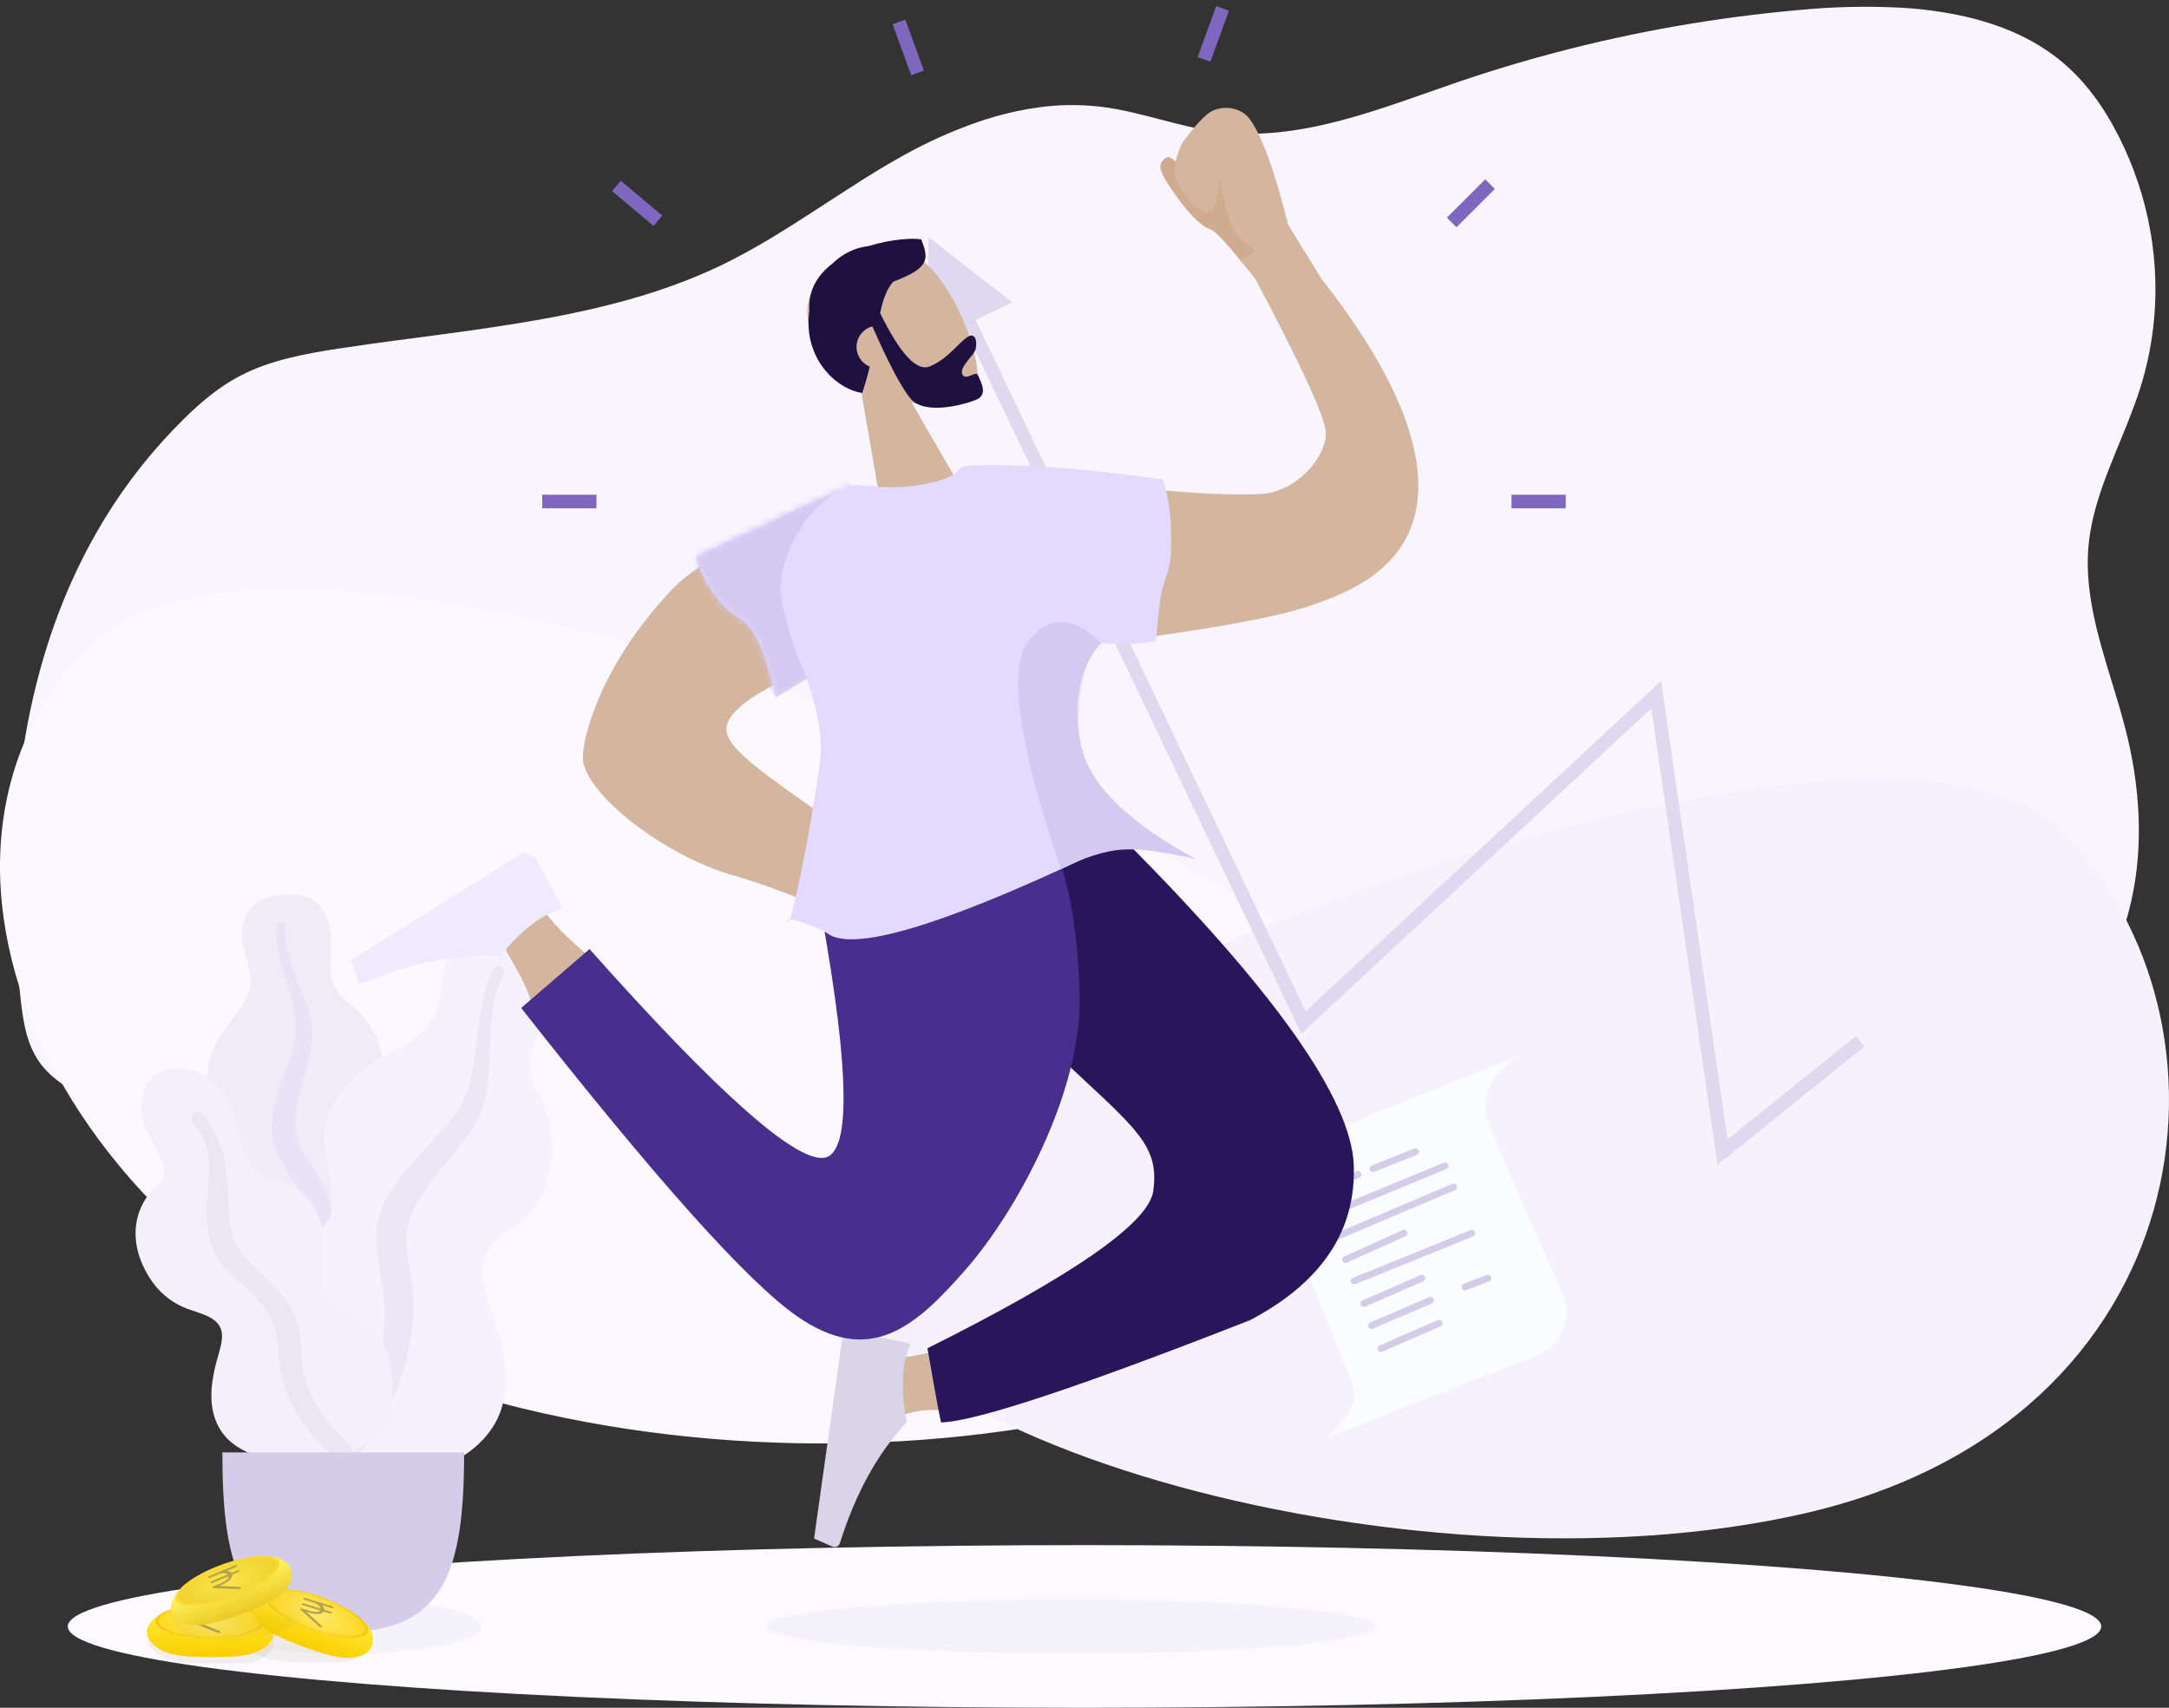 <svg xmlns="http://www.w3.org/2000/svg" xmlns:xlink="http://www.w3.org/1999/xlink" width="320" height="252" viewBox="0 0 320 252">
  <rect x="0" y="0" width="320" height="252" fill="#333333" stroke="none"/>
  <defs>
    <linearGradient id="congratulations_illustration-a" x1="50%" x2="50%" y1="100%" y2="55.061%">
      <stop offset="0%" stop-opacity=".043"/>
      <stop offset="100%" stop-color="#C6AB2A" stop-opacity=".099"/>
    </linearGradient>
    <linearGradient id="congratulations_illustration-b" x1="50%" x2="50%" y1="100%" y2="55.061%">
      <stop offset="0%" stop-opacity=".043"/>
      <stop offset="100%" stop-color="#C6AB2A" stop-opacity=".099"/>
    </linearGradient>
    <linearGradient id="congratulations_illustration-c" x1="50%" x2="50%" y1="0%" y2="100%">
      <stop offset="0%" stop-color="#FFED42"/>
      <stop offset="100%" stop-color="#FBCF00"/>
    </linearGradient>
    <radialGradient id="congratulations_illustration-d" cx="50%" cy="50%" r="169.969%" fx="50%" fy="50%" gradientTransform="matrix(.311 .09 -.012 .429 .35 .24)">
      <stop offset="0%" stop-color="#FFEA6C"/>
      <stop offset="100%" stop-color="#EEC80E"/>
    </radialGradient>
    <radialGradient id="congratulations_illustration-e" cx="50%" cy="50%" r="172.982%" fx="50%" fy="50%" gradientTransform="matrix(.299 .086 -.011 .429 .356 .242)">
      <stop offset="0%" stop-color="#FFE970"/>
      <stop offset="97.498%" stop-color="#FFD922"/>
    </radialGradient>
    <linearGradient id="congratulations_illustration-f" x1="50%" x2="50%" y1="100%" y2="55.061%">
      <stop offset="0%" stop-opacity=".01"/>
      <stop offset="100%" stop-color="#C6AB2A" stop-opacity=".08"/>
    </linearGradient>
    <linearGradient id="congratulations_illustration-g" x1="50%" x2="50%" y1="34.12%" y2="100%">
      <stop offset="0%" stop-color="#FFEF57"/>
      <stop offset="100%" stop-color="#ECC924"/>
    </linearGradient>
    <radialGradient id="congratulations_illustration-h" cx="50%" cy="50%" r="169.969%" fx="50%" fy="50%" gradientTransform="matrix(.311 .09 -.012 .429 .35 .24)">
      <stop offset="0%" stop-color="#FFE13A"/>
      <stop offset="100%" stop-color="#FBD730"/>
    </radialGradient>
    <radialGradient id="congratulations_illustration-i" cx="50%" cy="50%" r="176.994%" fx="50%" fy="50%" gradientTransform="matrix(.299 .086 -.011 .429 .356 .242)">
      <stop offset="0%" stop-color="#FFE54C"/>
      <stop offset="100%" stop-color="#EFD12E"/>
    </radialGradient>
    <path id="congratulations_illustration-j" d="M0.948,3.053 C0.059,5.831 -0.205,9.572 0.157,14.275 C0.317,16.358 1.484,18.343 1.845,20.225 C2.148,21.804 2.458,24.015 2.777,26.855 C6.337,27.255 8.885,27.255 10.42,26.855 C11.586,26.551 15.712,31.985 14.384,43.338 C14.105,45.731 12.158,49.933 8.545,55.945 C34.069,67.257 48.796,71.369 52.725,68.28 C53.982,67.292 59.174,65.226 58.54,66.321 C57.906,67.416 52.725,44.162 52.725,40.652 C52.725,37.678 53.297,34.351 54.442,30.669 L59.174,33.231 C59.904,28.921 60.844,25.744 61.994,23.702 C63.72,20.638 65.025,21.524 67.317,18.184 C68.845,15.957 69.794,13.902 70.162,12.02 C56.051,5.936 48.424,2.728 47.28,2.397 C45.565,1.9 41.767,3.557 35.485,2.397 C29.203,1.236 32.423,3.55271368e-14 29.009,3.55271368e-14 C21.682,3.55271368e-14 12.329,1.018 0.948,3.053 Z"/>
  </defs>
  <g fill="none" fill-rule="evenodd">
    <g transform="translate(0 1)">
      <ellipse cx="160" cy="239" fill="#FCFAFF" rx="150" ry="12"/>
      <ellipse cx="51" cy="239" fill="#F4F2FB" rx="20" ry="4"/>
      <ellipse cx="158" cy="239" fill="#F4F2FB" rx="45" ry="4"/>
      <path fill="#F8F5FF" fill-rule="nonzero" d="M315.555,72.068 C315.496,72.344 315.44,72.62 315.375,72.894 C313.336,82.283 310.005,91.331 305.051,99.641 C304.886,99.917 304.721,100.193 304.554,100.469 C301.287,105.816 297.378,110.743 292.915,115.142 C290.447,117.576 287.756,119.888 284.555,121.555 C280.07,123.895 274.827,124.845 269.674,125.621 C264.323,126.431 258.896,127.108 253.486,127.837 C251.563,128.092 249.652,128.362 247.752,128.648 C242.524,129.42 237.334,130.314 232.268,131.5 C226.006,132.962 219.937,134.877 214.203,137.572 C213.745,137.778 213.292,137.998 212.845,138.23 C212.397,138.453 211.946,138.68 211.505,138.909 C211.064,139.139 210.629,139.369 210.197,139.605 C209.973,139.726 209.749,139.847 209.528,139.974 C209.308,140.101 209.09,140.213 208.876,140.337 C208.229,140.697 207.595,141.067 206.961,141.439 L206.937,141.455 C206.517,141.7 206.104,141.951 205.693,142.203 C203.35,143.624 201.057,145.108 198.763,146.601 L197.321,147.532 L195.086,148.976 C194.651,149.258 194.207,149.541 193.769,149.82 C193.458,150.025 193.147,150.23 192.808,150.441 C191.18,151.465 189.53,152.471 187.836,153.43 C187.435,153.66 187.031,153.889 186.624,154.113 C183.202,156.019 179.623,157.631 175.927,158.93 L175.877,158.949 C174.017,159.597 172.12,160.132 170.196,160.55 C169.086,160.792 167.974,160.991 166.849,161.143 C163.841,161.569 160.792,161.612 157.774,161.271 C151.847,160.585 146.293,158.312 140.37,157.546 C128.175,155.994 116.331,160.994 104.863,164.911 C102.043,165.874 99.203,166.775 96.341,167.615 C94.439,168.177 92.531,168.708 90.607,169.22 C78.821,172.33 66.792,174.437 54.65,175.518 C49.574,176.015 44.468,176.128 39.375,175.856 C37.439,175.738 35.524,175.546 33.644,175.235 C27.211,174.242 21.213,172.159 16.371,168.345 C12.405,165.213 9.568,161.131 7.408,156.86 C5.197,152.502 3.635,147.844 2.774,143.035 C2.656,142.38 2.55,141.722 2.463,141.064 C2.308,139.938 2.192,138.806 2.115,137.668 C1.697,131.601 2.422,125.51 4.253,119.711 C6.304,113.218 9.723,106.985 11.227,100.442 C11.289,100.164 11.348,99.888 11.404,99.613 C11.61,98.619 11.762,97.615 11.861,96.605 C12.629,88.566 9.686,80.728 7.376,72.866 C7.296,72.592 7.215,72.316 7.137,72.04 C6.889,71.167 6.65,70.294 6.422,69.423 C4.284,61.111 3.691,52.212 5.596,43.915 C5.655,43.638 5.726,43.362 5.795,43.089 C7.07,37.844 9.468,32.938 12.825,28.708 C16.392,24.238 21.076,20.517 26.079,17.248 C28.518,15.655 31.04,14.166 33.644,12.782 C35.509,11.788 37.419,10.848 39.375,9.96 C55.054,2.821 72.939,-0.665 90.626,0.105 C91.558,0.145 92.491,0.195 93.423,0.263 C94.355,0.331 95.375,0.412 96.351,0.502 C107.744,1.607 118.83,4.274 129.837,7.188 C133.526,8.166 137.209,9.169 140.889,10.153 C142.527,10.587 144.161,11.022 145.799,11.444 C153.821,13.514 161.96,15.389 170.202,16.789 C172.11,17.118 174.02,17.418 175.933,17.689 C182.573,18.664 189.266,19.231 195.975,19.387 C198.584,19.439 201.193,19.416 203.804,19.319 C205.122,19.271 206.44,19.2 207.76,19.104 C221.388,18.145 234.559,14.936 247.752,11.937 C249.66,11.503 251.571,11.074 253.486,10.652 C255.997,10.1 258.508,9.566 261.031,9.072 C276.735,5.99 290.733,7.762 305.334,14.123 C308.653,15.566 311.969,17.31 314.001,20.02 C316.034,22.73 316.544,26.057 316.923,29.27 C317.46,33.845 317.812,38.48 317.945,43.139 C317.945,43.412 317.945,43.688 317.964,43.964 C318.175,53.376 317.473,62.877 315.555,72.068 Z" transform="rotate(180 160 88)"/>
      <path fill="#FBF9FF" fill-rule="nonzero" d="M0.094,164.697 C3.243,129.523 172.177,61.633 203.539,94.949 C234.901,128.266 204.75,190.792 139.027,206.803 C73.304,222.815 -3.054,199.872 0.094,164.697 Z" transform="matrix(-1 0 0 1 216 0)"/>
      <path fill="#F5F2FD" fill-rule="nonzero" d="M122.066,180.405 C124.884,150.725 276.062,93.439 304.128,121.551 C332.194,149.664 325.09,208.796 266.274,222.306 C207.459,235.817 119.248,210.086 122.066,180.405 Z"/>
    </g>
    <g fill-rule="nonzero" transform="translate(20 132)">
      <path fill="#EFEBF7" d="M21.611,0.079 C22.921,-0.081 24.32,-0.024 25.538,0.493 C28.128,1.592 28.865,4.653 28.829,7.14 C28.791,9.818 28.222,12.742 30.258,14.899 C31.194,15.891 32.357,16.65 33.276,17.66 C34.258,18.739 35.028,19.974 35.599,21.3 C36.646,23.736 37.16,26.6 36.202,29.155 C35.359,31.405 33.238,33.436 33.696,35.994 C34.174,38.662 36.865,40.702 38.547,42.69 C40.45,44.939 42.203,47.814 42.491,50.764 C42.767,53.591 41.537,56.45 39.648,58.587 C35.875,62.857 30.203,64.951 24.484,64.938 C22.056,64.932 19.307,64.822 17.212,63.518 C16.564,63.114 16.222,62.662 15.837,62.033 C15.492,61.469 15.036,61.102 14.508,60.703 C13.349,59.826 12.511,58.645 11.977,57.322 C9.902,52.185 11.56,45.83 14.465,41.269 C15.154,40.188 15.717,39.148 15.383,37.86 C15.034,36.515 14.176,35.302 13.418,34.147 C12.668,33.004 11.812,31.914 11.226,30.679 C10.613,29.385 10.44,28.03 10.548,26.614 C10.752,23.954 11.9,21.5 13.526,19.36 C15.092,17.3 16.931,15.328 16.935,12.628 C16.939,9.767 15.026,7.221 15.841,4.312 C16.179,3.107 16.856,1.871 17.949,1.149 C18.996,0.456 20.379,0.23 21.611,0.079 Z"/>
      <path fill="#E8E3F6" d="M20.755,4.654 C20.78,4.269 21.236,4.039 21.595,4.139 C22.067,4.271 22.058,4.713 22.046,5.106 C22.007,6.315 22.182,7.489 22.473,8.662 C23.077,11.1 24.193,13.347 25.077,15.689 C25.96,18.03 26.375,20.446 25.857,22.922 C25.368,25.257 24.601,27.531 24.101,29.869 C23.66,31.93 23.191,34.103 23.862,36.158 C24.508,38.136 25.936,39.747 26.964,41.535 C29.092,45.236 30.037,49.342 30.163,53.567 C30.221,55.529 30.169,57.509 29.714,59.433 C29.452,60.541 29.1,62.039 28.15,62.804 C27.712,63.156 26.963,63.278 26.595,62.756 C26.249,62.266 26.552,61.507 26.662,60.985 C27.138,58.724 27.234,56.414 27.12,54.119 C27.009,51.895 26.747,49.675 26.047,47.552 C25.397,45.581 24.411,43.811 23.249,42.087 C22.066,40.33 20.836,38.57 20.347,36.488 C19.85,34.374 20.254,32.223 20.793,30.149 C21.364,27.956 22.112,25.825 22.884,23.691 C23.638,21.611 23.905,19.644 23.489,17.467 C22.667,13.168 20.469,9.132 20.755,4.654 Z"/>
      <path fill="#F5F2FD" d="M56.2,5.297 C57.821,5.789 59.431,6.583 60.586,7.828 C63.044,10.476 62.29,14.479 60.933,17.402 C59.473,20.548 57.261,23.711 58.508,27.321 C59.081,28.981 60.045,30.484 60.589,32.156 C61.17,33.943 61.421,35.804 61.389,37.669 C61.33,41.095 60.418,44.75 57.945,47.273 C55.767,49.495 52.205,50.793 51.391,54.057 C50.541,57.461 52.618,61.274 53.541,64.499 C54.584,68.15 55.121,72.462 53.899,76.1 C52.729,79.587 49.774,82.328 46.43,83.873 C39.747,86.96 31.988,86.485 25.287,83.494 C22.442,82.225 19.276,80.665 17.508,78.032 C16.961,77.218 16.8,76.505 16.681,75.561 C16.574,74.714 16.233,74.043 15.825,73.297 C14.928,71.657 14.571,69.824 14.643,67.982 C14.924,60.827 20.228,54.174 26.047,50.291 C27.425,49.371 28.636,48.434 28.924,46.737 C29.226,44.965 28.861,43.085 28.582,41.323 C28.307,39.582 27.879,37.848 27.845,36.083 C27.809,34.233 28.323,32.541 29.198,30.923 C30.843,27.883 33.488,25.577 36.525,23.893 C39.451,22.271 42.649,20.896 44.081,17.705 C45.599,14.323 44.701,10.317 47.194,7.301 C48.227,6.051 49.675,4.942 51.338,4.656 C52.933,4.382 54.675,4.834 56.2,5.297 Z"/>
      <path fill="#EBE7F6" d="M52.888,10.889 C53.118,10.447 53.772,10.413 54.139,10.719 C54.622,11.123 54.381,11.641 54.16,12.101 C53.482,13.512 53.072,14.995 52.797,16.536 C52.226,19.74 52.355,22.985 52.162,26.223 C51.969,29.457 51.189,32.536 49.286,35.197 C47.492,37.706 45.403,39.997 43.594,42.503 C42,44.713 40.313,47.04 40.022,49.826 C39.741,52.507 40.566,55.163 40.832,57.819 C41.383,63.318 40.337,68.675 38.271,73.744 C37.312,76.098 36.214,78.416 34.674,80.456 C33.787,81.631 32.591,83.219 31.08,83.628 C30.384,83.816 29.444,83.568 29.287,82.756 C29.139,81.995 29.891,81.255 30.293,80.694 C32.033,78.267 33.355,75.581 34.424,72.803 C35.46,70.112 36.315,67.345 36.609,64.464 C36.881,61.79 36.655,59.176 36.2,56.526 C35.736,53.825 35.22,51.096 35.738,48.374 C36.264,45.61 37.863,43.274 39.58,41.101 C41.396,38.803 43.386,36.671 45.408,34.549 C47.377,32.481 48.72,30.291 49.374,27.496 C50.665,21.973 50.208,16.042 52.888,10.889 Z"/>
      <path fill="#F3EFFD" d="M6.085,25.609 C8.78,25.609 11.15,27.038 12.783,29.066 C14.695,31.439 15.081,34.338 15.857,37.166 C16.243,38.574 16.907,39.972 18.072,40.928 C19.13,41.798 20.475,41.972 21.742,42.397 C24.275,43.246 26.32,45.292 27.128,47.788 C28.113,50.834 27.07,53.904 27.249,56.99 C27.414,59.825 30.209,61.593 32.457,62.951 C34.674,64.291 36.671,65.545 37.339,68.155 C38.047,70.923 38.284,74.012 37.304,76.747 C35.671,81.3 30.892,83.305 26.275,83.615 C22.085,83.897 16.816,83.455 13.669,80.413 C11.786,78.593 11.104,76.047 11.189,73.515 C11.241,71.94 11.553,70.379 11.957,68.858 C12.243,67.779 12.629,66.705 12.739,65.59 C13.031,62.625 10.291,62.055 7.958,61.241 C4.993,60.206 2.918,58.252 1.474,55.529 C0.13,52.994 -0.434,50.148 0.372,47.356 C0.784,45.931 1.53,44.638 2.542,43.538 C2.988,43.054 3.616,42.65 4.018,42.141 C4.393,41.666 4.312,41.051 4.182,40.495 C3.584,37.925 1.72,35.797 1.054,33.232 C0.452,30.917 0.808,28.035 2.925,26.541 C3.839,25.896 4.967,25.616 6.085,25.609 Z"/>
      <path fill="#EBE6F4" d="M9.758,32.305 C12.615,35.348 13.391,39.477 13.619,43.479 C13.747,45.723 13.614,48.09 14.273,50.267 C14.838,52.13 16.16,53.554 17.523,54.9 C20.267,57.61 23.328,60.364 24.13,64.285 C24.601,66.587 24.283,68.964 24.934,71.24 C25.526,73.308 26.568,75.341 27.835,77.088 C28.855,78.494 30.184,79.572 31.3,80.883 C31.64,81.283 32.127,81.872 31.987,82.438 C31.822,83.099 30.979,83.309 30.381,83.205 C28.987,82.963 27.813,81.631 26.901,80.663 C25.568,79.247 24.435,77.725 23.514,76.017 C22.492,74.12 21.669,72.108 21.317,69.98 C20.952,67.772 21.134,65.472 20.3,63.353 C18.898,59.788 15.496,57.685 13.037,54.906 C9.973,51.444 10.43,47.135 10.744,42.877 C10.916,40.536 11.087,37.893 9.905,35.757 C9.453,34.941 8.447,34.181 8.253,33.253 C8.075,32.404 9.045,31.546 9.758,32.305 Z"/>
      <path fill="#D5CCE9" d="M12.805,82.315 C12.805,99.72 15.645,108.839 30.64,108.839 C45.634,108.839 48.475,99.72 48.475,82.315 L12.805,82.315 Z"/>
    </g>
    <g transform="translate(21.683 226.691)">
      <path fill="url(#congratulations_illustration-a)" d="M23.808,18.608 C28.468,18.608 30.593,18.765 32.245,17.246 C33.897,15.727 32.944,13.681 31.04,13.01 C29.135,12.338 18.986,11.819 16.575,13.01 C14.165,14.2 13.749,15.229 15.37,16.72 C16.991,18.211 19.148,18.608 23.808,18.608 Z"/>
      <path fill="url(#congratulations_illustration-b)" d="M9.408,18.787 C14.068,18.787 16.194,18.947 17.846,17.388 C19.497,15.829 18.545,13.729 16.64,13.04 C14.736,12.35 4.587,11.818 2.176,13.04 C-0.235,14.262 -0.651,15.318 0.97,16.848 C2.592,18.378 4.748,18.787 9.408,18.787 Z"/>
      <g transform="translate(0 10.008)">
        <path fill="url(#congratulations_illustration-c)" d="M9.408,7.831 C14.068,7.831 16.194,7.476 17.846,6.017 C19.497,4.558 18.545,2.087 16.64,1.441 C14.736,0.796 4.587,0.298 2.176,1.441 C-0.235,2.585 -0.651,4.584 0.97,6.017 C2.592,7.449 4.748,7.831 9.408,7.831 Z"/>
        <path fill="url(#congratulations_illustration-d)" d="M9.347,5.052 C13.812,5.052 17.431,3.921 17.431,2.526 C17.431,1.131 13.812,0 9.347,0 C4.882,0 1.263,1.131 1.263,2.526 C1.263,3.921 4.882,5.052 9.347,5.052 Z"/>
        <path fill="url(#congratulations_illustration-e)" d="M9.347,4.8 C13.533,4.8 16.926,3.782 16.926,2.526 C16.926,1.271 13.533,0.253 9.347,0.253 C5.161,0.253 1.768,1.271 1.768,2.526 C1.768,3.782 5.161,4.8 9.347,4.8 Z"/>
        <path fill="#B5A34C" d="M11.173,0.759 L8.417,0.898 L7.083,0.965 C6.934,0.973 6.817,1.043 6.821,1.122 C6.825,1.201 6.949,1.258 7.098,1.251 L8.432,1.183 C8.834,1.163 9.222,1.248 9.468,1.411 C9.584,1.488 9.663,1.575 9.709,1.667 L7.128,1.797 C6.979,1.805 6.862,1.875 6.866,1.954 C6.87,2.033 6.994,2.09 7.143,2.083 L9.734,1.952 C9.726,1.977 9.715,2.002 9.701,2.027 C9.599,2.208 9.351,2.35 9.004,2.425 C8.475,2.538 7.878,2.558 7.301,2.576 L7.179,2.58 C7.066,2.583 6.964,2.625 6.925,2.683 C6.886,2.741 6.918,2.803 7.005,2.839 L10.413,4.236 C10.465,4.258 10.53,4.266 10.594,4.263 C10.668,4.259 10.741,4.239 10.792,4.205 C10.888,4.141 10.873,4.051 10.759,4.005 L7.915,2.838 C8.338,2.817 8.764,2.778 9.177,2.689 C9.693,2.578 10.062,2.366 10.217,2.092 C10.248,2.037 10.266,1.981 10.278,1.924 L11.233,1.876 C11.382,1.868 11.499,1.798 11.495,1.72 C11.491,1.641 11.367,1.583 11.218,1.59 L10.259,1.639 C10.205,1.489 10.082,1.346 9.897,1.223 C9.839,1.185 9.775,1.151 9.707,1.119 L11.188,1.044 C11.337,1.036 11.454,0.966 11.45,0.888 C11.446,0.809 11.322,0.751 11.173,0.759 Z"/>
      </g>
      <g transform="rotate(20 -7.871 51.269)">
        <path fill="url(#congratulations_illustration-c)" d="M9.408,7.831 C14.068,7.831 16.194,7.476 17.846,6.017 C19.497,4.558 18.545,2.087 16.64,1.441 C14.736,0.796 4.587,0.298 2.176,1.441 C-0.235,2.585 -0.651,4.584 0.97,6.017 C2.592,7.449 4.748,7.831 9.408,7.831 Z"/>
        <path fill="url(#congratulations_illustration-d)" d="M9.347,5.052 C13.812,5.052 17.431,3.921 17.431,2.526 C17.431,1.131 13.812,0 9.347,0 C4.882,0 1.263,1.131 1.263,2.526 C1.263,3.921 4.882,5.052 9.347,5.052 Z"/>
        <path fill="url(#congratulations_illustration-e)" d="M9.347,4.8 C13.533,4.8 16.926,3.782 16.926,2.526 C16.926,1.271 13.533,0.253 9.347,0.253 C5.161,0.253 1.768,1.271 1.768,2.526 C1.768,3.782 5.161,4.8 9.347,4.8 Z"/>
        <path fill="#B5A34C" d="M11.173,0.759 L8.417,0.898 L7.083,0.965 C6.934,0.973 6.817,1.043 6.821,1.122 C6.825,1.201 6.949,1.258 7.098,1.251 L8.432,1.183 C8.834,1.163 9.222,1.248 9.468,1.411 C9.584,1.488 9.663,1.575 9.709,1.667 L7.128,1.797 C6.979,1.805 6.862,1.875 6.866,1.954 C6.87,2.033 6.994,2.09 7.143,2.083 L9.734,1.952 C9.726,1.977 9.715,2.002 9.701,2.027 C9.599,2.208 9.351,2.35 9.004,2.425 C8.475,2.538 7.878,2.558 7.301,2.576 L7.179,2.58 C7.066,2.583 6.964,2.625 6.925,2.683 C6.886,2.741 6.918,2.803 7.005,2.839 L10.413,4.236 C10.465,4.258 10.53,4.266 10.594,4.263 C10.668,4.259 10.741,4.239 10.792,4.205 C10.888,4.141 10.873,4.051 10.759,4.005 L7.915,2.838 C8.338,2.817 8.764,2.778 9.177,2.689 C9.693,2.578 10.062,2.366 10.217,2.092 C10.248,2.037 10.266,1.981 10.278,1.924 L11.233,1.876 C11.382,1.868 11.499,1.798 11.495,1.72 C11.491,1.641 11.367,1.583 11.218,1.59 L10.259,1.639 C10.205,1.489 10.082,1.346 9.897,1.223 C9.839,1.185 9.775,1.151 9.707,1.119 L11.188,1.044 C11.337,1.036 11.454,0.966 11.45,0.888 C11.446,0.809 11.322,0.751 11.173,0.759 Z"/>
      </g>
      <path fill="url(#congratulations_illustration-f)" d="M12.631,15.296 C14.755,15.296 16.683,14.821 18.189,14.461 C19.987,14.031 21.23,13.643 22.129,12.767 C23.781,11.158 22.828,8.435 20.924,7.724 C19.019,7.012 8.112,7.298 5.701,8.559 C3.291,9.82 2.875,12.024 4.496,13.602 C6.117,15.181 7.971,15.296 12.631,15.296 Z"/>
      <g transform="rotate(-20 22.05 -2.708)">
        <path fill="url(#congratulations_illustration-g)" d="M9.408,7.831 C14.068,7.831 16.194,7.476 17.846,6.017 C19.497,4.558 18.545,2.087 16.64,1.441 C14.736,0.796 4.587,0.298 2.176,1.441 C-0.235,2.585 -0.651,4.584 0.97,6.017 C2.592,7.449 4.748,7.831 9.408,7.831 Z"/>
        <path fill="url(#congratulations_illustration-h)" d="M9.347,5.052 C13.812,5.052 17.431,3.921 17.431,2.526 C17.431,1.131 13.812,0 9.347,0 C4.882,0 1.263,1.131 1.263,2.526 C1.263,3.921 4.882,5.052 9.347,5.052 Z"/>
        <path fill="url(#congratulations_illustration-i)" d="M9.347,4.8 C13.533,4.8 16.926,3.782 16.926,2.526 C16.926,1.271 13.533,0.253 9.347,0.253 C5.161,0.253 1.768,1.271 1.768,2.526 C1.768,3.782 5.161,4.8 9.347,4.8 Z"/>
        <path fill="#B5A34C" d="M11.173,0.759 L8.417,0.898 L7.083,0.965 C6.934,0.973 6.817,1.043 6.821,1.122 C6.825,1.201 6.949,1.258 7.098,1.251 L8.432,1.183 C8.834,1.163 9.222,1.248 9.468,1.411 C9.584,1.488 9.663,1.575 9.709,1.667 L7.128,1.797 C6.979,1.805 6.862,1.875 6.866,1.954 C6.87,2.033 6.994,2.09 7.143,2.083 L9.734,1.952 C9.726,1.977 9.715,2.002 9.701,2.027 C9.599,2.208 9.351,2.35 9.004,2.425 C8.475,2.538 7.878,2.558 7.301,2.576 L7.179,2.58 C7.066,2.583 6.964,2.625 6.925,2.683 C6.886,2.741 6.918,2.803 7.005,2.839 L10.413,4.236 C10.465,4.258 10.53,4.266 10.594,4.263 C10.668,4.259 10.741,4.239 10.792,4.205 C10.888,4.141 10.873,4.051 10.759,4.005 L7.915,2.838 C8.338,2.817 8.764,2.778 9.177,2.689 C9.693,2.578 10.062,2.366 10.217,2.092 C10.248,2.037 10.266,1.981 10.278,1.924 L11.233,1.876 C11.382,1.868 11.499,1.798 11.495,1.72 C11.491,1.641 11.367,1.583 11.218,1.59 L10.259,1.639 C10.205,1.489 10.082,1.346 9.897,1.223 C9.839,1.185 9.775,1.151 9.707,1.119 L11.188,1.044 C11.337,1.036 11.454,0.966 11.45,0.888 C11.446,0.809 11.322,0.751 11.173,0.759 Z"/>
      </g>
    </g>
    <g transform="translate(186 156)">
      <path fill="#FAFCFF" d="M37.632,-7.10542736e-15 L7.402,12.139 C3.311,13.782 1.32,18.426 2.951,22.522 L3.071,22.824 L3.071,22.824 C9.813,38.513 13.364,47.339 13.726,49.303 C14.087,51.267 12.731,53.569 9.657,56.208 L40.666,44.021 C44.264,42.607 46.035,38.543 44.621,34.945 C44.574,34.827 44.525,34.71 44.472,34.595 C37.625,19.622 33.898,10.873 33.292,8.348 C32.599,5.466 34.046,2.684 37.632,-7.10542736e-15 Z"/>
      <path stroke="#D5CCE9" stroke-linecap="round" stroke-linejoin="round" d="M8.817 19.638L14.364 17.307M16.572 16.452L22.84 13.948M9.942 23.16L27.185 16.039M11.137 26.497L28.474 19.151M12.514 29.865L21.117 25.97M13.773 33.031L31.151 25.97M15.218 36.338L23.78 32.617M16.331 39.6L25.045 35.872M30.141 33.901L33.515 32.617M17.73 42.994L26.317 39.258"/>
    </g>
    <path fill="#DFD8EF" fill-rule="nonzero" d="M137,35 L149.348,44.619 L143.933,47.203 L192.623,149.214 L245.066,100.469 L254.863,168.122 L273.828,152.864 L275.081,154.423 L253.386,171.878 L243.633,104.531 L191.991,152.533 L142.128,48.065 L136.713,50.65 L137,35 Z"/>
    <g transform="scale(-1 1) rotate(2 -454.175 -5928.59)">
      <g transform="scale(-1 1) rotate(-20 25.884 275.872)">
        <path fill="#D4B69E" d="M20.43,5.985 C23.476,11.633 23.114,25.959 19.178,26.968 C17.608,27.371 14.264,26.385 10.861,24.344 L12.996,39.379 L0.382,39.379 L4.726,19.244 C2.303,16.416 0.664,12.95 0.938,9.066 C1.727,-2.124 17.384,0.338 20.43,5.985 Z"/>
        <path fill="#1E1140" d="M13.591,0.488 C17.131,0.79 20.291,1.864 21.187,2.501 C21.187,5.835 20.538,6.824 14.992,6.737 C13.629,7.453 12.582,8.685 11.491,10.302 C11.973,16.993 13.251,20.339 15.323,20.339 C18.43,20.339 21.067,18.376 22.431,18.376 C23.425,18.376 23.203,19.613 22.544,20.531 C22,21.288 19.353,22.018 19.353,23.191 C19.353,24.365 21.445,23.457 21.445,24.153 C21.445,25.304 21.812,27.469 19.804,27.469 C17.771,27.469 11.942,26.732 10.944,23.73 C10.299,21.794 9.882,17.781 9.693,11.692 C9.57,11.674 9.445,11.667 9.317,11.667 C7.576,11.667 6.164,13.071 6.164,14.804 C6.164,15.684 6.528,16.479 7.114,17.048 C6.384,18.073 5.566,19.143 4.629,20.248 C1.109,18.147 -1.504,11.996 1.938,6.087 C2.889,3.192 5.043,1.646 7.587,0.928 C9.647,0.071 11.786,-0.026 13.591,0.488 Z"/>
      </g>
      <g transform="translate(13.024 110.125)">
        <path fill="#D4B69E" d="M63.149,74.584 C64.857,74.926 66.625,75.194 68.451,75.387 C70.276,75.579 72.103,75.83 73.931,76.14 L73.931,81.52 L71.256,84.597 C68.582,83.861 66.685,83.411 65.564,83.245 C63.882,82.996 62.611,83.245 62.113,83.245 C61.197,83.245 61.542,80.358 63.149,74.584 Z"/>
        <path fill="#DAD4E8" d="M57.494,91.557 L58.019,83.054 C61.095,83.957 64.948,83.603 69.578,81.991 C74.614,85.572 80.969,88.004 88.642,89.287 C89.088,89.361 89.388,89.783 89.314,90.228 C89.309,90.258 89.302,90.287 89.294,90.316 L88.493,93.152 L88.493,93.152 L69.578,93.152 L58.545,93.152 L57.494,91.557 Z" transform="scale(1 -1) rotate(-80 -30.987 0)"/>
        <path fill="#29155A" d="M32.221,7.10542736e-14 C10.74,23.11 0,39.518 0,49.224 C0,58.929 5.37,66.368 16.111,71.539 C41.62,80.529 56.953,85.024 62.11,85.024 C62.11,85.865 62.673,82.196 63.798,74.016 C41.909,64.022 30.545,56.69 29.705,52.022 C28.446,45.019 32.221,42.512 43.447,31.122 C50.932,23.528 54.924,13.725 55.424,1.711 L32.221,7.10542736e-14 Z"/>
      </g>
      <path fill="#D4B69E" d="M31.097,0 L25.556,22.26 C34.89,24.93 40.975,27.552 43.811,30.124 C48.066,33.983 45.212,36.209 29.276,48.093 C13.341,59.977 -1.56319402e-13,58.561 -1.56319402e-13,63.67 C-1.56319402e-13,67.076 4.832,68.695 14.496,68.527 C28.362,61.422 38.663,56.782 45.4,54.61 C55.506,51.35 66.906,41.697 66.906,36.63 C66.906,34.249 64.479,23.722 53.038,12.289 C49.841,9.094 42.527,4.998 31.097,0 Z" transform="translate(57.69 58.774)"/>
      <g transform="translate(52.554 107.511)">
        <path fill="#D4B69E" d="M72.688,16.596 C76.609,12.954 78.569,10.58 78.569,9.474 C78.569,8.368 80.683,7.608 84.911,7.195 L84.911,13.085 L84.27,16.03 C82.045,20.026 80.932,22.647 80.932,23.891 C80.932,25.135 77.854,23.877 71.698,20.116 L72.688,16.596 Z"/>
        <path fill="#492E8E" d="M3.249,2.613 C1.083,7.797 0,15.248 0,24.966 C0,39.544 10.574,57.076 18.186,65.171 C25.798,73.266 32.755,79.231 43.439,71.159 C50.562,65.777 63.556,50.176 82.421,24.355 L72.042,16.022 C54.099,37.666 42.948,48.33 38.589,48.014 C34.229,47.697 34.229,33.65 38.589,5.873 L3.249,2.613 Z"/>
        <path fill="#F0EAFF" d="M75.427,17.629 L75.952,9.126 C79.028,10.029 82.881,9.675 87.511,8.063 C92.547,11.644 98.902,14.076 106.575,15.359 C107.02,15.433 107.321,15.854 107.247,16.3 C107.242,16.329 107.235,16.358 107.227,16.387 L106.426,19.223 L106.426,19.223 L87.511,19.223 L76.477,19.223 L75.427,17.629 Z" transform="scale(1 -1) rotate(-30 40.393 0)"/>
      </g>
      <path fill="#D4B69E" d="M23.062,27.962 C16.602,41.202 13.372,48.943 13.372,51.187 C13.372,54.553 17.811,59.899 23.659,59.899 C27.557,59.899 32.52,59.505 38.547,58.716 L53,56 L47.12,81.035 C32.373,79.678 22.419,78.269 17.258,76.808 C9.515,74.616 0,70.638 0,58.716 C0,50.768 4.28,40.853 12.839,28.971 L23.062,27.962 Z"/>
      <path fill="#CFAC90" d="M28.392,9.506 C28.561,7.85 28.201,7.068 27.31,7.161 C25.974,7.3 25.615,8.123 25.316,12.229 C25.017,16.335 25.573,18.84 26.13,19.53 C26.502,19.99 26.687,22.3 26.687,26.462 L29.179,26.912 L32.26,13.518 L28.392,9.506 Z" transform="scale(-1 1) rotate(-37 0 102.945)"/>
      <path fill="#D4B69E" d="M18.054,8.076 C18.285,6.753 19.656,5.438 22.168,4.131 C25.396,3.281 27.559,2.976 28.658,3.214 C30.826,3.683 32.243,5.711 32.243,7.35 C32.243,10.235 30.446,15.543 26.854,23.275 L21.408,24.471 C20.261,22.051 19.835,20.137 20.131,18.728 C20.427,17.319 21.588,14.758 23.613,11.046 C21.158,14.063 19.538,15.187 18.752,14.42 C17.574,13.269 17.707,10.06 18.054,8.076 Z" transform="scale(-1 1) rotate(-37 0 88.6)"/>
      <path fill="#D4B69E" d="M14.013,21.403 L14.013,30.337 L21.457,32.326 L22.906,21.105 C19.944,21.56 17.811,21.81 16.505,21.854 C15.2,21.898 14.37,21.748 14.013,21.403 Z" transform="scale(-1 1) rotate(-37 0 81.886)"/>
      <g transform="translate(34.7 54.18)">
        <g transform="translate(2)">
          <mask id="congratulations_illustration-k" fill="#fff">
            <use xlink:href="#congratulations_illustration-j"/>
          </mask>
          <use fill="#E4DAFF" xlink:href="#congratulations_illustration-j"/>
          <path fill="#D4C9F1" d="M54.489,30.509 C57.173,23.373 58.257,18.478 57.741,15.822 C55.987,6.805 48.723,2.397 47.28,2.397 C46.255,2.397 48.366,-0.093 52.057,1.466 C54.589,2.535 61.263,5.866 72.078,11.459 L59.174,33.231 L54.489,30.509 Z" mask="url(#congratulations_illustration-k)"/>
        </g>
        <path fill="#D4C9F1" d="M12.835,26.926 C16.961,22.623 20.577,22.433 23.683,26.357 C26.789,30.281 25.557,41.487 19.987,59.975 C16.452,58.372 13.425,57.523 10.905,57.428 C8.385,57.333 4.75,57.93 1.15463195e-12,59.22 C9.544,53.611 14.953,48.033 16.224,42.484 C17.473,37.036 16.752,30.991 13.191,27.16 C13.136,27.101 13.018,27.023 12.835,26.926 Z"/>
      </g>
    </g>
    <g fill="#7F66BF" transform="translate(80)">
      <rect width="8" height="2" x="143" y="73"/>
      <polygon points="133 29 141 29 141 31 133 31" transform="rotate(-45 137 30)"/>
      <rect width="2" height="8" x="98" y="1" transform="rotate(20 99 5)"/>
      <polygon points="3 70 5 70 5 78 3 78" transform="rotate(-90 4 74)"/>
      <polygon points="13 26 15 26 15 34 13 34" transform="rotate(-50 14 30)"/>
      <rect width="2" height="8" x="53" y="3" transform="rotate(-20 54 7)"/>
    </g>
  </g>
</svg>
